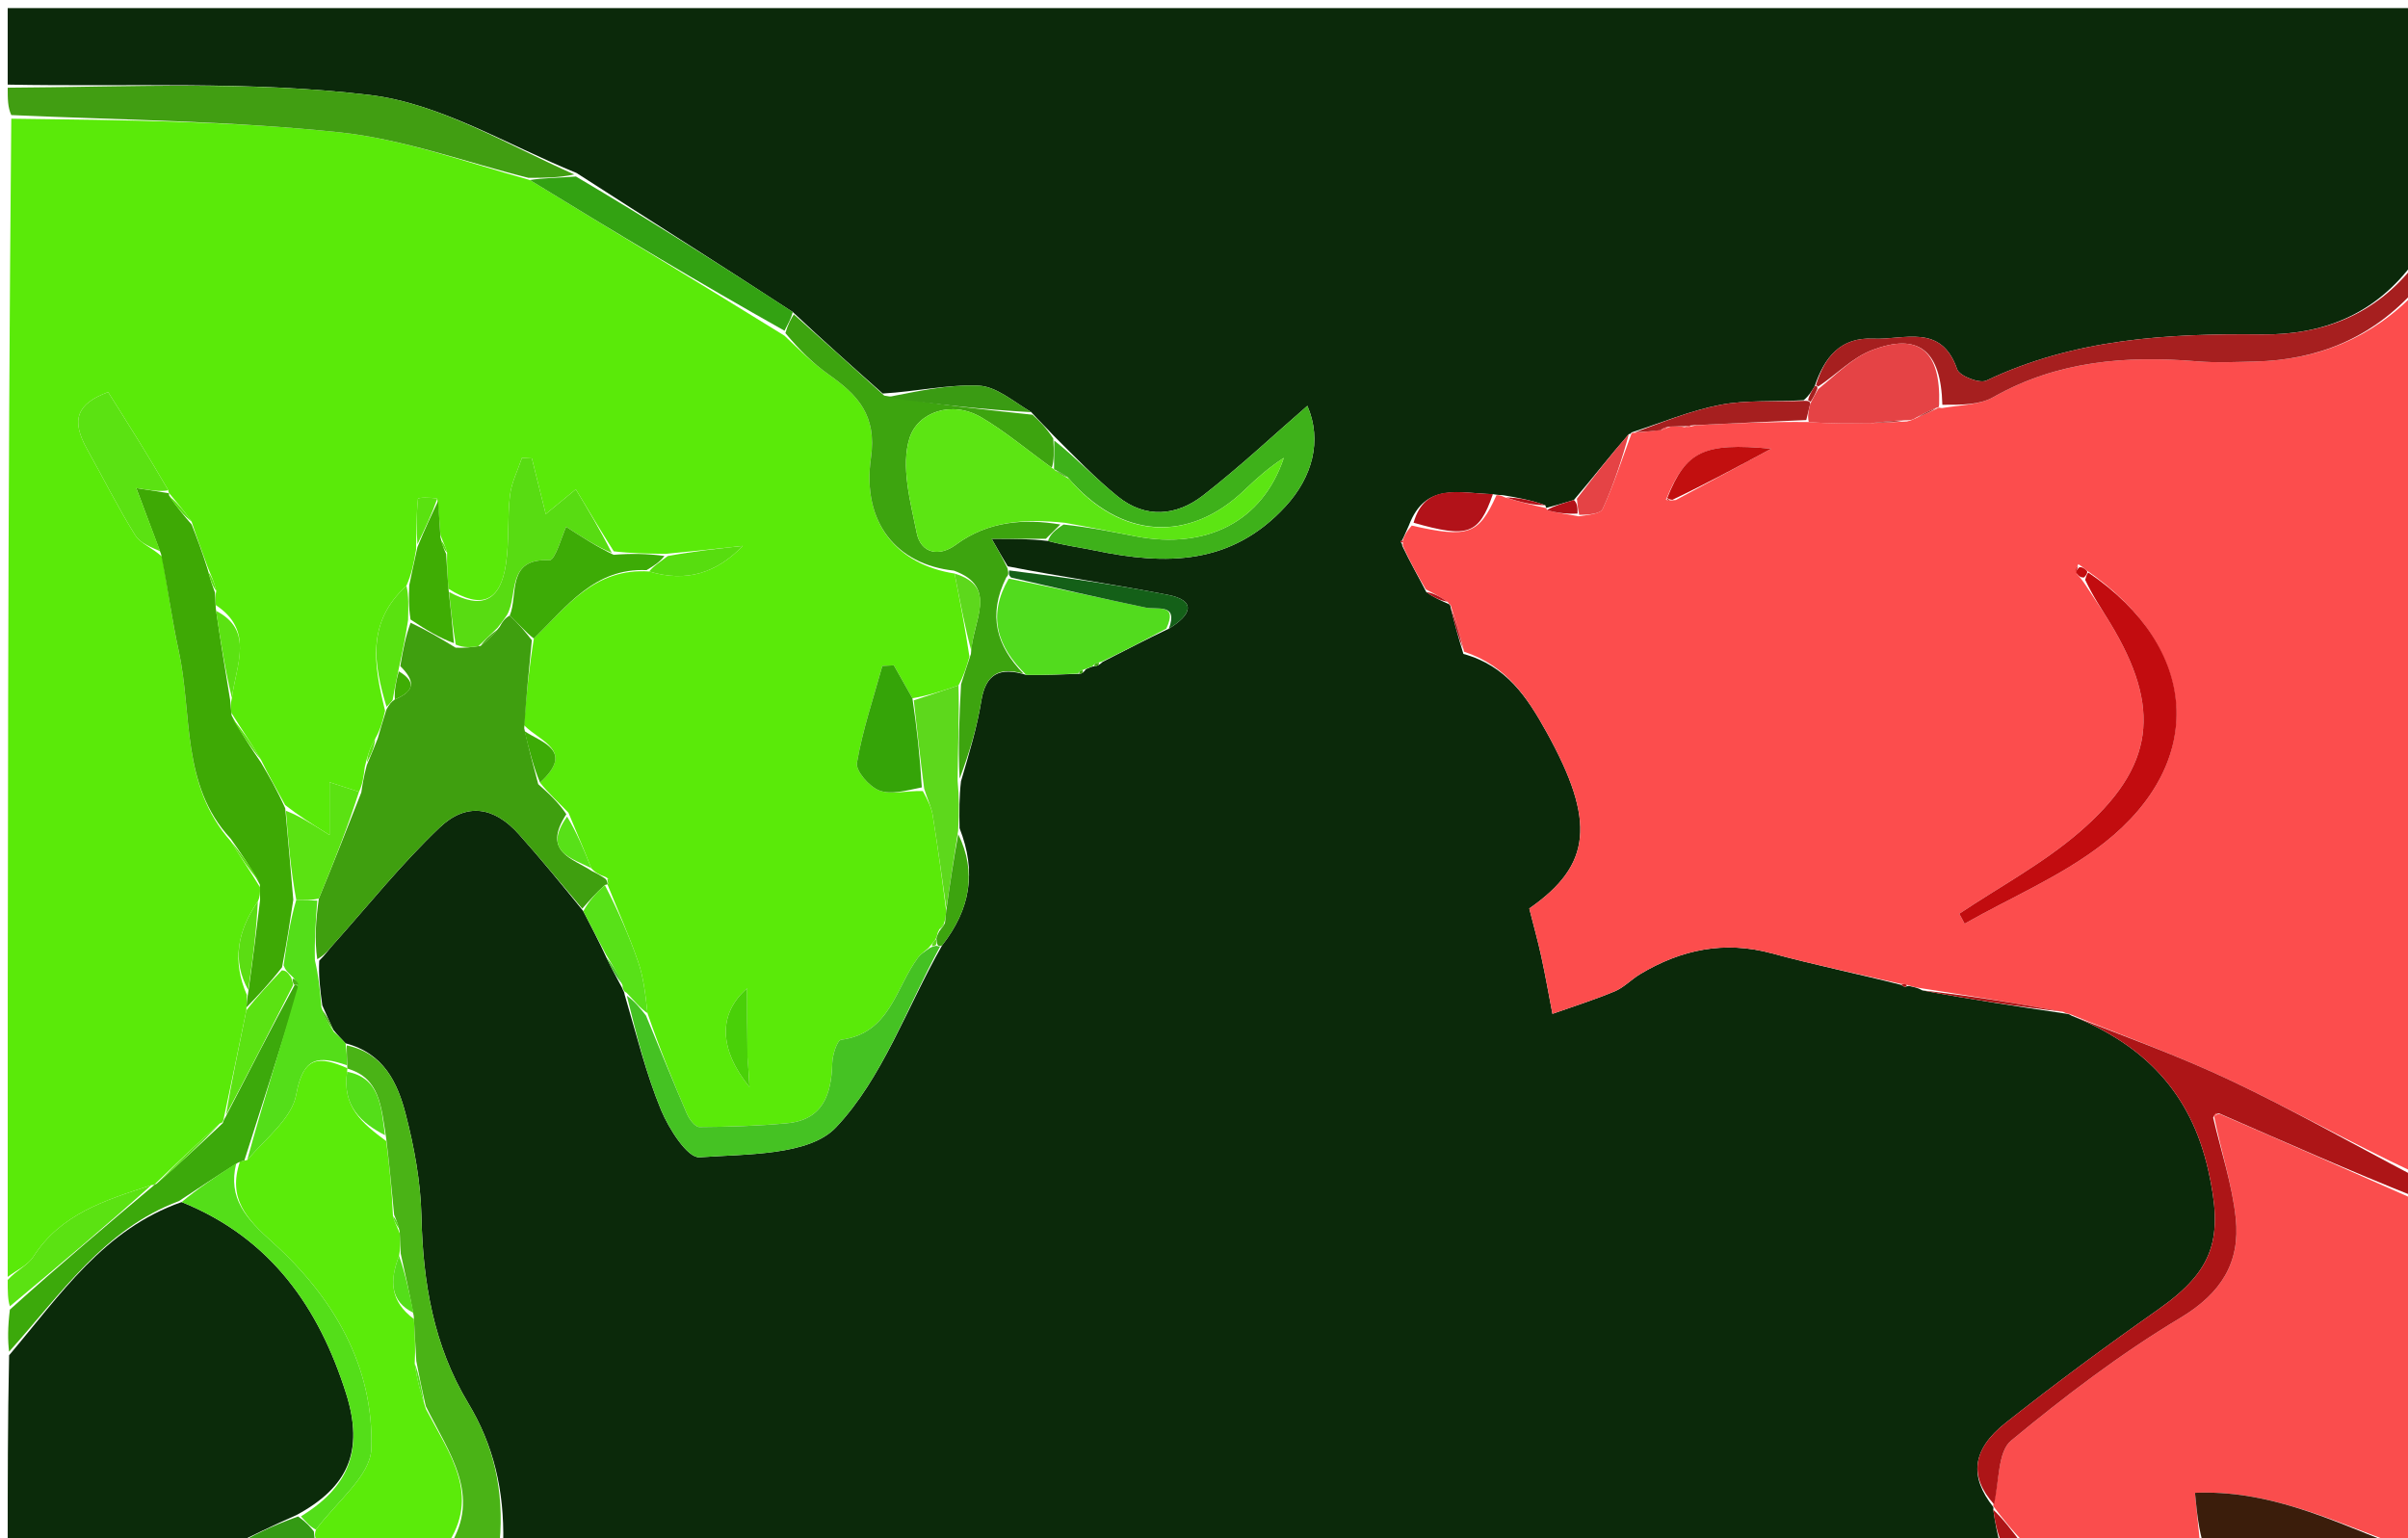 <svg version="1.1" id="Layer_1" xmlns="http://www.w3.org/2000/svg" xmlns:xlink="http://www.w3.org/1999/xlink" x="0px" y="0px"
	 width="100%" viewBox="0 0 313 200" enable-background="new 0 0 313 200" xml:space="preserve">
<path fill="#0B290A" opacity="1" stroke="none" 
	d="
M260,201 
	C195.312,201 130.625,201 65.409,200.547 
	C65.558,193.748 64.155,187.879 60.869,182.429 
	C56.355,174.939 54.973,166.726 54.777,158.092 
	C54.677,153.657 53.846,149.16 52.734,144.848 
	C51.692,140.805 49.895,136.926 44.914,135.635 
	C44.305,134.959 43.849,134.55 43.318,133.86 
	C42.823,132.747 42.403,131.914 41.891,130.706 
	C41.596,128.566 41.393,126.801 41.492,124.894 
	C42.294,124.105 42.753,123.421 43.297,122.813 
	C47.87,117.7 52.181,112.309 57.136,107.595 
	C60.655,104.247 64.255,104.892 67.442,108.456 
	C70.266,111.614 72.946,114.901 75.818,118.451 
	C76.886,120.541 77.825,122.311 78.794,124.422 
	C79.499,125.934 80.173,127.105 80.884,128.465 
	C80.921,128.654 81.17,128.946 81.201,129.333 
	C82.757,134.6 83.982,139.605 85.931,144.31 
	C86.94,146.744 89.369,150.562 90.92,150.451 
	C97.042,150.012 105.173,150.255 108.664,146.562 
	C114.7,140.179 117.835,131.053 122.469,122.885 
	C126.122,118.198 126.973,113.362 124.723,107.661 
	C124.691,105.423 124.671,103.631 124.912,101.573 
	C125.984,97.917 126.994,94.56 127.55,91.13 
	C128.111,87.668 129.854,86.647 133.39,87.738 
	C135.868,87.775 138.01,87.671 140.316,87.6 
	C140.725,87.555 140.85,87.387 141.159,86.995 
	C141.662,86.765 141.862,86.669 142.253,86.604 
	C142.723,86.574 142.909,86.409 143.346,86.031 
	C146.326,84.526 148.963,83.129 151.942,81.721 
	C154.886,79.922 155.57,78.071 151.779,77.327 
	C144.957,75.987 138.061,75.021 130.987,73.622 
	C130.276,72.46 129.773,71.575 128.904,70.047 
	C131.758,70.047 133.849,70.047 136.217,70.327 
	C138.458,70.927 140.438,71.173 142.385,71.579 
	C151.517,73.482 160.044,73.507 167.105,65.821 
	C170.556,62.066 171.904,57.326 169.936,52.758 
	C165.533,56.577 161.124,60.727 156.362,64.42 
	C152.932,67.081 148.896,67.451 145.306,64.552 
	C142.384,62.193 139.781,59.437 136.909,56.59 
	C135.926,55.521 135.07,54.718 134.055,53.586 
	C131.669,52.157 129.477,50.231 127.209,50.137 
	C123.167,49.968 119.079,50.907 114.739,51.161 
	C110.707,47.583 106.946,44.228 103.043,40.562 
	C93.654,34.421 84.406,28.591 74.948,22.494 
	C65.856,18.791 57.201,13.445 48.037,12.345 
	C32.527,10.484 16.696,11.306 1,11 
	C1,7.671 1,4.342 1,1.051 
	C105.333,1.051 209.667,1.051 314,1.051 
	C314,11.756 314,22.409 313.893,33.862 
	C308.757,41.045 301.667,43.559 294.069,43.476 
	C281.678,43.34 269.612,44.04 258.19,49.476 
	C257.303,49.898 254.693,48.876 254.396,48.008 
	C252.33,41.968 247.467,44.222 243.473,44.029 
	C239.286,43.826 237.172,46.362 235.864,50.244 
	C235.416,50.938 235.161,51.429 234.453,52.025 
	C230.528,52.261 226.976,51.98 223.604,52.632 
	C219.695,53.387 215.944,54.961 212.062,56.223 
	C212,56.267 212.052,56.41 211.724,56.438 
	C209.255,59.257 207.113,62.047 204.58,65 
	C203.112,65.454 202.035,65.747 200.972,66.034 
	C200.985,66.03 200.981,66.057 200.863,65.682 
	C199.005,65.001 197.265,64.696 195.356,64.377 
	C194.961,64.353 194.735,64.362 194.052,64.243 
	C189.719,64.135 185.273,62.651 183.133,68.304 
	C182.703,69.228 182.507,69.78 182.226,70.274 
	C182.142,70.217 182.045,70.479 182.045,70.479 
	C182.045,70.479 182.263,70.546 182.271,70.955 
	C183.298,73.116 184.317,74.869 185.394,76.966 
	C186.395,77.7 187.338,78.091 188.34,78.535 
	C188.399,78.589 188.549,78.64 188.565,79.01 
	C189.081,81.143 189.581,82.907 190.219,85.012 
	C195.829,86.55 198.52,90.652 201.025,95.174 
	C207.461,106.79 206.904,112.457 198.78,118.107 
	C199.332,120.29 199.895,122.291 200.335,124.319 
	C200.875,126.801 201.312,129.306 201.794,131.801 
	C204.497,130.841 207.242,129.979 209.886,128.876 
	C211.081,128.378 212.036,127.333 213.17,126.652 
	C218.509,123.443 224.122,122.261 230.307,123.938 
	C235.868,125.446 241.522,126.607 247.19,128.053 
	C247.246,128.186 247.647,128.309 247.647,128.309 
	C247.647,128.309 247.989,128.109 248.257,128.203 
	C248.9,128.353 249.275,128.409 249.887,128.757 
	C256.194,129.946 262.262,130.844 268.493,131.773 
	C268.655,131.805 268.986,131.809 269.258,132.034 
	C278.772,135.877 284.768,142.077 287.034,152.123 
	C289.03,160.969 287.831,165.106 280.504,170.255 
	C273.77,174.985 267.136,179.877 260.687,184.986 
	C256.265,188.488 255.996,192.001 259.097,195.914 
	C259.029,195.909 259.165,195.893 259.092,196.265 
	C259.345,198.092 259.673,199.546 260,201 
z"/>
<path fill="#5AEA09" opacity="1" stroke="none" 
	d="
M1,166 
	C1,115.979 1,65.958 1.467,15.428 
	C15.994,15.607 30.113,15.727 44.09,17.198 
	C52.401,18.073 60.489,21.074 68.877,23.404 
	C80.006,30.239 90.934,36.79 101.978,43.646 
	C103.957,45.539 105.716,47.274 107.706,48.682 
	C111.486,51.354 113.993,53.958 113.206,59.518 
	C112.008,67.98 116.579,73.381 124.081,74.562 
	C124.812,78.303 125.447,81.668 126.013,85.367 
	C125.602,86.789 125.26,87.877 124.589,89.101 
	C122.432,89.841 120.604,90.445 118.601,90.777 
	C117.68,89.169 116.933,87.833 116.187,86.496 
	C115.687,86.522 115.187,86.548 114.688,86.574 
	C113.528,90.762 112.118,94.908 111.388,99.17 
	C111.206,100.228 112.997,102.273 114.297,102.766 
	C115.847,103.355 117.845,102.762 119.953,102.841 
	C120.594,104.005 121.077,104.985 121.243,106.016 
	C121.887,110.036 122.431,114.072 122.991,118.412 
	C122.924,119.135 122.879,119.548 122.676,120.114 
	C122.316,120.481 122.136,120.713 121.907,121.218 
	C121.794,121.648 121.752,121.821 121.574,122.156 
	C121.261,122.541 121.103,122.776 120.704,123.234 
	C120.075,123.782 119.642,124.07 119.348,124.462 
	C116.411,128.376 115.712,134.341 109.334,135.171 
	C108.806,135.239 108.205,137.156 108.177,138.228 
	C108.07,142.315 106.95,145.591 102.27,146.03 
	C98.499,146.383 94.698,146.496 90.909,146.518 
	C90.363,146.521 89.597,145.508 89.294,144.809 
	C87.461,140.574 85.733,136.294 84.163,131.721 
	C83.901,129.275 83.651,127.065 82.942,125.014 
	C81.768,121.619 80.299,118.325 78.959,114.978 
	C78.964,114.966 78.987,114.96 79.063,114.852 
	C79.227,114.468 79.161,114.232 78.666,113.992 
	C77.9,113.71 77.408,113.468 76.863,112.882 
	C75.869,110.347 74.927,108.156 73.889,105.657 
	C72.516,104.215 71.239,103.08 70.195,101.739 
	C74.786,97.55 70.289,96.49 68.109,94.273 
	C68.419,90.34 68.776,86.783 69.392,83.01 
	C73.747,78.741 77.324,73.827 84.383,74.293 
	C89.227,75.753 93.118,74.502 96.551,70.969 
	C93.351,71.318 90.151,71.667 86.518,72.005 
	C84.063,71.969 82.041,71.943 79.781,71.675 
	C77.988,68.844 76.434,66.257 74.846,63.612 
	C73.485,64.732 72.426,65.603 70.939,66.828 
	C70.245,64.044 69.691,61.82 69.137,59.596 
	C68.706,59.574 68.275,59.551 67.844,59.528 
	C67.306,61.141 66.489,62.721 66.291,64.375 
	C65.939,67.324 66.204,70.353 65.772,73.284 
	C65.05,78.184 62.634,79.275 58.294,76.542 
	C58.147,74.764 58.072,73.393 58.113,71.83 
	C57.919,71.082 57.609,70.526 57.251,69.567 
	C57.119,67.815 57.034,66.466 56.842,64.828 
	C55.898,64.638 54.353,64.663 54.333,64.849 
	C54.115,66.908 54.134,68.992 54.086,71.44 
	C53.788,73.232 53.493,74.653 52.83,76.156 
	C47.61,80.897 48.59,86.438 50.056,92.397 
	C49.726,93.832 49.41,94.924 48.761,96.051 
	C48.098,97.162 47.768,98.237 47.422,99.685 
	C47.259,101.044 47.111,102.029 46.664,102.934 
	C45.229,102.481 44.096,102.109 42.834,101.694 
	C42.834,104.117 42.834,106.085 42.834,108.554 
	C40.395,107.023 38.779,106.008 37.071,104.665 
	C35.966,102.61 34.952,100.883 33.927,98.78 
	C32.65,96.596 31.384,94.788 30.073,92.665 
	C29.995,91.927 29.962,91.504 30.139,90.726 
	C30.727,86.357 33.038,81.96 28.057,78.673 
	C27.991,77.915 27.968,77.48 28.108,76.809 
	C27.863,75.713 27.454,74.852 26.97,73.653 
	C26.235,71.606 25.575,69.898 24.908,67.821 
	C23.894,66.336 22.889,65.22 21.937,64.057 
	C21.989,64.01 21.881,64.107 21.879,63.739 
	C19.293,59.274 16.708,55.178 14.054,50.972 
	C9.996,52.493 9.164,54.551 11.344,58.436 
	C13.427,62.15 15.331,65.972 17.577,69.583 
	C18.252,70.669 19.808,71.207 21.075,72.382 
	C21.853,76.693 22.36,80.653 23.214,84.537 
	C25.035,92.819 23.488,102.048 30.02,109.393 
	C31.294,111.502 32.536,113.255 33.794,115.34 
	C33.81,116.117 33.809,116.56 33.514,117.184 
	C30.852,121.061 30.159,124.92 32.093,129.355 
	C32.08,130.105 32.061,130.533 32.021,131.353 
	C31.035,136.232 30.071,140.719 29.083,145.409 
	C29.059,145.612 28.956,146.007 28.602,146.038 
	C25.516,148.733 22.784,151.398 20.024,154.039 
	C19.996,154.015 20.057,154.051 19.678,154.069 
	C13.606,156.039 7.866,157.846 4.332,163.375 
	C3.613,164.501 2.13,165.138 1,166 
M97.112,136.894 
	C97.112,134.218 97.112,131.541 97.112,128.492 
	C93.304,131.777 93.448,136.458 97.419,141.315 
	C97.33,139.755 97.27,138.701 97.112,136.894 
z"/>
<path fill="#FC4D4D" opacity="1" stroke="none" 
	d="
M194.51,64.392 
	C194.735,64.362 194.961,64.353 195.604,64.652 
	C197.674,65.314 199.328,65.685 200.981,66.057 
	C200.981,66.057 200.985,66.03 201.083,66.305 
	C202.446,66.707 203.712,66.833 205.191,67.123 
	C206.412,66.926 208.016,66.836 208.325,66.156 
	C209.764,62.997 210.844,59.674 212.052,56.41 
	C212.052,56.41 212,56.267 212.444,56.255 
	C213.895,56.133 214.903,56.024 216.084,55.864 
	C216.48,55.729 216.685,55.61 217.215,55.432 
	C218.017,55.408 218.476,55.412 218.999,55.539 
	C219.396,55.56 219.729,55.456 220.519,55.283 
	C225.578,55.012 230.181,54.81 235.108,54.866 
	C237.976,55.092 240.518,55.061 243.445,54.992 
	C245.099,54.915 246.37,54.875 247.876,54.789 
	C248.423,54.661 248.71,54.526 249.3,54.236 
	C250.429,53.753 251.233,53.375 252.019,52.987 
	C252.002,52.976 251.996,53.015 252.412,53.05 
	C254.924,52.631 257.29,52.652 259.071,51.641 
	C267.409,46.912 276.339,46.202 285.606,46.976 
	C288.083,47.183 290.593,47.06 293.086,47.002 
	C301.258,46.809 308.305,43.965 314,38 
	C314,76.021 314,114.042 313.696,152.375 
	C305.604,148.594 297.936,144.247 289.991,140.484 
	C283.153,137.246 276,134.675 268.986,131.809 
	C268.986,131.809 268.655,131.805 268.179,131.547 
	C261.685,130.347 255.667,129.406 249.649,128.464 
	C249.275,128.409 248.9,128.353 248.058,128.094 
	C247.591,127.891 247.135,127.921 247.135,127.921 
	C241.522,126.607 235.868,125.446 230.307,123.938 
	C224.122,122.261 218.509,123.443 213.17,126.652 
	C212.036,127.333 211.081,128.378 209.886,128.876 
	C207.242,129.979 204.497,130.841 201.794,131.801 
	C201.312,129.306 200.875,126.801 200.335,124.319 
	C199.895,122.291 199.332,120.29 198.78,118.107 
	C206.904,112.457 207.461,106.79 201.025,95.174 
	C198.52,90.652 195.829,86.55 190.314,84.726 
	C189.697,82.279 189.123,80.459 188.549,78.64 
	C188.549,78.64 188.399,78.589 188.19,78.274 
	C187.099,77.513 186.217,77.068 185.336,76.622 
	C184.317,74.869 183.298,73.116 182.334,70.915 
	C182.389,70.467 182.311,70.331 182.311,70.331 
	C182.507,69.78 182.703,69.228 183.507,68.327 
	C190.82,69.986 192.22,69.504 194.51,64.392 
M270.007,74.66 
	C270.206,74.908 270.442,75.113 270.985,75.904 
	C272.074,77.575 273.209,79.22 274.245,80.924 
	C281.007,92.042 280.146,99.679 270.276,108.189 
	C265.545,112.267 259.903,115.288 254.673,118.787 
	C254.905,119.219 255.136,119.65 255.367,120.082 
	C261.459,116.62 268.093,113.848 273.534,109.562 
	C286.913,99.023 285.783,84.141 271.159,74.107 
	C270.95,73.901 270.723,73.718 270.14,73.342 
	C270.009,73.65 269.879,73.958 270.007,74.66 
M217.833,65.003 
	C221.71,62.917 225.587,60.831 230.223,58.336 
	C221.412,57.493 219.14,58.681 216.547,64.965 
	C216.748,65.034 216.95,65.102 217.833,65.003 
z"/>
<path fill="#FA4D4D" opacity="1" stroke="none" 
	d="
M314,156 
	C314,170 314.02,184 313.966,198 
	C313.961,199.27 315.085,201.612 311.337,200.675 
	C302.595,197.421 294.701,193.687 285.31,194.07 
	C285.579,196.772 285.789,198.886 286,201 
	C278.646,201 271.292,201 263.295,200.729 
	C261.49,198.936 260.328,197.415 259.165,195.893 
	C259.165,195.893 259.029,195.909 259.118,195.557 
	C259.888,192.503 259.676,188.723 261.407,187.29 
	C268.379,181.518 275.652,175.974 283.404,171.328 
	C288.732,168.134 291.216,164.116 290.61,158.372 
	C290.145,153.962 288.691,149.657 287.808,145.172 
	C287.94,145.04 288.203,144.773 288.563,144.835 
	C297.283,148.599 305.641,152.299 314,156 
z"/>
<path fill="#0B2B0A" opacity="1" stroke="none" 
	d="
M30,201 
	C20.412,201 10.825,201 1,201 
	C1,192.981 1,184.959 1.183,176.19 
	C7.947,168.197 13.512,159.8 23.611,156.27 
	C35.274,160.98 41.477,170.081 44.98,181.134 
	C47.378,188.7 45.188,193.386 38.518,196.971 
	C35.432,198.322 32.716,199.661 30,201 
z"/>
<path fill="#5BEB0A" opacity="1" stroke="none" 
	d="
M58,201 
	C52.645,201 47.29,201 41.433,200.68 
	C40.886,199.934 40.842,199.508 41.068,198.859 
	C43.77,195.216 48.148,191.863 48.268,188.364 
	C48.639,177.583 43.28,168.569 35.422,161.5 
	C32.004,158.425 29.583,155.803 31.188,151.012 
	C31.378,150.946 31.769,150.854 32.131,150.806 
	C34.593,147.952 37.948,145.375 38.507,142.291 
	C39.419,137.255 41.477,137.262 45.131,138.86 
	C45.159,138.864 45.155,138.919 45.121,139.329 
	C44.447,143.868 47.069,146.029 50.205,148.349 
	C50.647,151.794 50.939,154.862 51.081,158.12 
	C51.275,158.883 51.619,159.455 51.985,160.393 
	C52.031,161.49 52.055,162.222 51.878,163.268 
	C50.589,166.571 50.757,169.209 53.801,171.474 
	C53.929,173.578 54.021,175.262 53.907,177.251 
	C54.191,179.335 54.68,181.113 55.362,183.182 
	C58.437,189.026 62.58,194.404 58,201 
z"/>
<path fill="#AD1517" opacity="1" stroke="none" 
	d="
M314,155.625 
	C305.641,152.299 297.283,148.599 288.444,144.74 
	C287.868,144.822 287.772,145.064 287.676,145.305 
	C288.691,149.657 290.145,153.962 290.61,158.372 
	C291.216,164.116 288.732,168.134 283.404,171.328 
	C275.652,175.974 268.379,181.518 261.407,187.29 
	C259.676,188.723 259.888,192.503 259.186,195.561 
	C255.996,192.001 256.265,188.488 260.687,184.986 
	C267.136,179.877 273.77,174.985 280.504,170.255 
	C287.831,165.106 289.03,160.969 287.034,152.123 
	C284.768,142.077 278.772,135.877 269.258,132.034 
	C276,134.675 283.153,137.246 289.991,140.484 
	C297.936,144.247 305.604,148.594 313.696,152.844 
	C314,153.75 314,154.5 314,155.625 
z"/>
<path fill="#419E12" opacity="1" stroke="none" 
	d="
M68.677,23.12 
	C60.489,21.074 52.401,18.073 44.09,17.198 
	C30.113,15.727 15.994,15.607 1.467,14.96 
	C1,13.933 1,12.867 1,11.4 
	C16.696,11.306 32.527,10.484 48.037,12.345 
	C57.201,13.445 65.856,18.791 74.654,22.678 
	C72.605,23.126 70.641,23.123 68.677,23.12 
z"/>
<path fill="#4AB316" opacity="1" stroke="none" 
	d="
M58.438,201 
	C62.58,194.404 58.437,189.026 55.34,182.797 
	C54.788,180.397 54.45,178.671 54.112,176.945 
	C54.021,175.262 53.929,173.578 53.78,171.091 
	C53.174,167.843 52.627,165.399 52.08,162.954 
	C52.055,162.222 52.031,161.49 51.95,160.113 
	C51.673,158.955 51.452,158.443 51.231,157.93 
	C50.939,154.862 50.647,151.794 50.197,147.959 
	C49.535,143.771 49.375,140.147 45.155,138.919 
	C45.155,138.919 45.159,138.864 45.128,138.493 
	C45.088,137.381 45.077,136.641 45.067,135.901 
	C49.895,136.926 51.692,140.805 52.734,144.848 
	C53.846,149.16 54.677,153.657 54.777,158.092 
	C54.973,166.726 56.355,174.939 60.869,182.429 
	C64.155,187.879 65.558,193.748 64.941,200.547 
	C62.958,201 60.917,201 58.438,201 
z"/>
<path fill="#A61F1F" opacity="1" stroke="none" 
	d="
M314,37.6 
	C308.305,43.965 301.258,46.809 293.086,47.002 
	C290.593,47.06 288.083,47.183 285.606,46.976 
	C276.339,46.202 267.409,46.912 259.071,51.641 
	C257.29,52.652 254.924,52.631 252.473,52.624 
	C252.293,45.548 249.374,43.181 243.268,45.545 
	C240.75,46.52 238.696,48.695 236.337,50.254 
	C236.244,50.183 236.056,50.041 236.056,50.041 
	C237.172,46.362 239.286,43.826 243.473,44.029 
	C247.467,44.222 252.33,41.968 254.396,48.008 
	C254.693,48.876 257.303,49.898 258.19,49.476 
	C269.612,44.04 281.678,43.34 294.069,43.476 
	C301.667,43.559 308.757,41.045 313.893,34.331 
	C314,35.067 314,36.133 314,37.6 
z"/>
<path fill="#3CA90B" opacity="1" stroke="none" 
	d="
M31.769,150.854 
	C31.769,150.854 31.378,150.946 30.899,151.17 
	C28.033,152.977 25.645,154.561 23.258,156.145 
	C13.512,159.8 7.947,168.197 1.183,175.721 
	C1,174.286 1,172.571 1.283,170.254 
	C7.729,164.451 13.893,159.251 20.057,154.051 
	C20.057,154.051 19.996,154.015 20.333,153.904 
	C23.433,151.198 26.194,148.603 28.956,146.007 
	C28.956,146.007 29.059,145.612 29.341,145.164 
	C32.451,139.161 35.28,133.607 38.298,128.055 
	C38.488,128.059 38.868,128.071 38.838,128.469 
	C36.462,136.196 34.115,143.525 31.769,150.854 
z"/>
<path fill="#3B1D0B" opacity="1" stroke="none" 
	d="
M286.469,201 
	C285.789,198.886 285.579,196.772 285.31,194.07 
	C294.701,193.687 302.595,197.421 310.837,200.675 
	C302.979,201 294.958,201 286.469,201 
z"/>
<path fill="#5BE212" opacity="1" stroke="none" 
	d="
M19.678,154.069 
	C13.893,159.251 7.729,164.451 1.283,169.825 
	C1,168.933 1,167.867 1,166.4 
	C2.13,165.138 3.613,164.501 4.332,163.375 
	C7.866,157.846 13.606,156.039 19.678,154.069 
z"/>
<path fill="#349A14" opacity="1" stroke="none" 
	d="
M40.797,199.082 
	C40.842,199.508 40.886,199.934 40.965,200.68 
	C37.639,201 34.277,201 30.458,201 
	C32.716,199.661 35.432,198.322 38.746,197.146 
	C39.828,197.9 40.313,198.491 40.797,199.082 
z"/>
<path fill="#AD1517" opacity="1" stroke="none" 
	d="
M259.092,196.265 
	C260.328,197.415 261.49,198.936 262.826,200.729 
	C262.25,201 261.5,201 260.375,201 
	C259.673,199.546 259.345,198.092 259.092,196.265 
z"/>
<path fill="#3F9F0F" opacity="1" stroke="none" 
	d="
M76.916,113.226 
	C77.408,113.468 77.9,113.71 78.676,114.224 
	C78.96,114.497 78.987,114.96 78.987,114.96 
	C78.987,114.96 78.964,114.966 78.625,115.053 
	C77.421,116.137 76.555,117.134 75.689,118.131 
	C72.946,114.901 70.266,111.614 67.442,108.456 
	C64.255,104.892 60.655,104.247 57.136,107.595 
	C52.181,112.309 47.87,117.7 43.297,122.813 
	C42.753,123.421 42.294,124.105 41.237,124.702 
	C40.866,122.128 41.052,119.605 41.446,116.809 
	C43.424,112.028 45.194,107.521 46.964,103.014 
	C47.111,102.029 47.259,101.044 47.67,99.489 
	C48.322,97.951 48.708,96.984 49.095,96.016 
	C49.41,94.924 49.726,93.832 50.231,92.237 
	C50.638,91.501 50.843,91.259 51.328,90.928 
	C54.062,89.797 53.908,88.476 52.032,86.594 
	C52.38,84.48 52.718,82.748 53.372,80.954 
	C55.457,81.934 57.226,82.974 59.225,84.199 
	C60.357,84.262 61.258,84.139 62.478,83.968 
	C63.493,83.19 64.189,82.461 64.956,81.481 
	C65.318,80.805 65.609,80.38 66.26,80.017 
	C67.457,81.128 68.295,82.177 69.133,83.226 
	C68.776,86.783 68.419,90.34 68.139,94.676 
	C68.799,97.618 69.381,99.782 69.963,101.946 
	C71.239,103.08 72.516,104.215 73.615,105.848 
	C70.399,110.762 74.449,111.593 76.916,113.226 
z"/>
<path fill="#3DA40F" opacity="1" stroke="none" 
	d="
M123.986,74.184 
	C116.579,73.381 112.008,67.98 113.206,59.518 
	C113.993,53.958 111.486,51.354 107.706,48.682 
	C105.716,47.274 103.957,45.539 102.088,43.304 
	C102.449,42.062 102.817,41.467 103.184,40.872 
	C106.946,44.228 110.707,47.583 114.939,51.432 
	C121.678,52.589 127.946,53.252 134.215,53.916 
	C135.07,54.718 135.926,55.521 136.904,57.004 
	C137.019,58.788 137.011,59.891 136.722,60.813 
	C133.49,58.487 130.684,56.099 127.555,54.257 
	C123.683,51.979 119.276,53.621 118.229,56.939 
	C117.071,60.608 118.335,65.207 119.157,69.278 
	C119.694,71.937 122.049,72.438 124.239,70.822 
	C128.436,67.725 133.12,67.408 137.827,68.182 
	C137.065,68.948 136.502,69.497 135.94,70.047 
	C133.849,70.047 131.758,70.047 128.904,70.047 
	C129.773,71.575 130.276,72.46 130.958,73.878 
	C131.12,74.583 131.103,74.754 130.797,75.068 
	C128.358,79.956 129.53,84.018 133.055,87.597 
	C129.854,86.647 128.111,87.668 127.55,91.13 
	C126.994,94.56 125.984,97.917 124.736,101.23 
	C124.505,97.091 124.712,93.027 124.918,88.964 
	C125.26,87.877 125.602,86.789 126.205,85.01 
	C126.368,80.761 129.895,76.319 123.986,74.184 
z"/>
<path fill="#3EB11A" opacity="1" stroke="none" 
	d="
M137.004,60.994 
	C137.011,59.891 137.019,58.788 137.032,57.271 
	C139.781,59.437 142.384,62.193 145.306,64.552 
	C148.896,67.451 152.932,67.081 156.362,64.42 
	C161.124,60.727 165.533,56.577 169.936,52.758 
	C171.904,57.326 170.556,62.066 167.105,65.821 
	C160.044,73.507 151.517,73.482 142.385,71.579 
	C140.438,71.173 138.458,70.927 136.217,70.327 
	C136.502,69.497 137.065,68.948 138.244,68.187 
	C141.782,68.559 144.698,69.165 147.624,69.725 
	C156.829,71.485 164.101,67.799 166.871,59.528 
	C165.038,60.709 163.398,62.135 161.838,63.642 
	C154.576,70.656 145.66,70.129 138.772,62.038 
	C138.052,61.54 137.529,61.269 137.003,60.999 
	C137,61 137.004,60.994 137.004,60.994 
z"/>
<path fill="#45C223" opacity="1" stroke="none" 
	d="
M83.969,132.028 
	C85.733,136.294 87.461,140.574 89.294,144.809 
	C89.597,145.508 90.363,146.521 90.909,146.518 
	C94.698,146.496 98.499,146.383 102.27,146.03 
	C106.95,145.591 108.07,142.315 108.177,138.228 
	C108.205,137.156 108.806,135.239 109.334,135.171 
	C115.712,134.341 116.411,128.376 119.348,124.462 
	C119.642,124.07 120.075,123.782 120.891,123.217 
	C121.337,122.988 121.706,122.93 121.824,122.975 
	C121.941,123.02 122.186,123.077 122.186,123.077 
	C117.835,131.053 114.7,140.179 108.664,146.562 
	C105.173,150.255 97.042,150.012 90.92,150.451 
	C89.369,150.562 86.94,146.744 85.931,144.31 
	C83.982,139.605 82.757,134.6 81.479,129.452 
	C82.474,130.132 83.221,131.08 83.969,132.028 
z"/>
<path fill="#52DB1E" opacity="1" stroke="none" 
	d="
M133.39,87.738 
	C129.53,84.018 128.358,79.956 131.118,75.22 
	C137.447,76.486 143.159,77.773 148.889,78.98 
	C150.476,79.314 153.154,78.377 151.6,81.732 
	C148.963,83.129 146.326,84.526 143.164,86.037 
	C142.388,86.212 142.195,86.353 142.061,86.574 
	C141.862,86.669 141.662,86.765 141.008,87.001 
	C140.343,87.209 140.209,87.351 140.153,87.566 
	C138.01,87.671 135.868,87.775 133.39,87.738 
z"/>
<path fill="#33A212" opacity="1" stroke="none" 
	d="
M103.043,40.562 
	C102.817,41.467 102.449,42.062 101.972,42.998 
	C90.934,36.79 80.006,30.239 68.877,23.404 
	C70.641,23.123 72.605,23.126 74.863,22.945 
	C84.406,28.591 93.654,34.421 103.043,40.562 
z"/>
<path fill="#54DE19" opacity="1" stroke="none" 
	d="
M41.239,117.082 
	C41.052,119.605 40.866,122.128 40.934,124.843 
	C41.393,126.801 41.596,128.566 41.776,130.948 
	C42.3,132.423 42.847,133.282 43.394,134.14 
	C43.849,134.55 44.305,134.959 44.914,135.635 
	C45.077,136.641 45.088,137.381 45.101,138.489 
	C41.477,137.262 39.419,137.255 38.507,142.291 
	C37.948,145.375 34.593,147.952 32.131,150.806 
	C34.115,143.525 36.462,136.196 38.727,128.263 
	C38.46,127.407 38.244,127.183 37.819,126.793 
	C37.368,126.367 37.098,126.136 36.863,125.501 
	C37.306,122.389 37.715,119.682 38.51,116.986 
	C39.678,117.024 40.458,117.053 41.239,117.082 
z"/>
<path fill="#5DD81C" opacity="1" stroke="none" 
	d="
M124.589,89.101 
	C124.712,93.027 124.505,97.091 124.475,101.497 
	C124.671,103.631 124.691,105.423 124.543,107.998 
	C123.921,111.889 123.467,114.995 123.012,118.102 
	C122.431,114.072 121.887,110.036 121.243,106.016 
	C121.077,104.985 120.594,104.005 120.124,102.523 
	C119.587,98.379 119.182,94.714 118.776,91.048 
	C120.604,90.445 122.432,89.841 124.589,89.101 
z"/>
<path fill="#A61F1F" opacity="1" stroke="none" 
	d="
M234.783,54.608 
	C230.181,54.81 225.578,55.012 220.236,55.273 
	C219.309,55.36 219.122,55.388 218.935,55.416 
	C218.476,55.412 218.017,55.408 217.036,55.455 
	C216.281,55.594 216.079,55.73 215.91,55.914 
	C214.903,56.024 213.895,56.133 212.506,56.211 
	C215.944,54.961 219.695,53.387 223.604,52.632 
	C226.976,51.98 230.528,52.261 234.562,52.106 
	C235.124,52.083 235.343,52.246 235.283,52.545 
	C235.076,53.432 234.93,54.02 234.783,54.608 
z"/>
<path fill="#146018" opacity="1" stroke="none" 
	d="
M151.942,81.721 
	C153.154,78.377 150.476,79.314 148.889,78.98 
	C143.159,77.773 137.447,76.486 131.406,75.077 
	C131.103,74.754 131.12,74.583 131.167,74.155 
	C138.061,75.021 144.957,75.987 151.779,77.327 
	C155.57,78.071 154.886,79.922 151.942,81.721 
z"/>
<path fill="#58E118" opacity="1" stroke="none" 
	d="
M84.163,131.721 
	C83.221,131.08 82.474,130.132 81.448,129.065 
	C81.17,128.946 80.921,128.654 80.914,128.098 
	C80.192,126.389 79.478,125.235 78.763,124.081 
	C77.825,122.311 76.886,120.541 75.818,118.451 
	C76.555,117.134 77.421,116.137 78.621,115.064 
	C80.299,118.325 81.768,121.619 82.942,125.014 
	C83.651,127.065 83.901,129.275 84.163,131.721 
z"/>
<path fill="#3A9B13" opacity="1" stroke="none" 
	d="
M134.055,53.586 
	C127.946,53.252 121.678,52.589 115.21,51.654 
	C119.079,50.907 123.167,49.968 127.209,50.137 
	C129.477,50.231 131.669,52.157 134.055,53.586 
z"/>
<path fill="#B21219" opacity="1" stroke="none" 
	d="
M194.052,64.243 
	C192.22,69.504 190.82,69.986 183.741,67.955 
	C185.273,62.651 189.719,64.135 194.052,64.243 
z"/>
<path fill="#E54345" opacity="1" stroke="none" 
	d="
M211.724,56.438 
	C210.844,59.674 209.764,62.997 208.325,66.156 
	C208.016,66.836 206.412,66.926 205.266,66.933 
	C205.075,65.998 205.023,65.418 204.972,64.838 
	C207.113,62.047 209.255,59.257 211.724,56.438 
z"/>
<path fill="#AD1517" opacity="1" stroke="none" 
	d="
M249.887,128.757 
	C255.667,129.406 261.685,130.347 268.017,131.515 
	C262.262,130.844 256.194,129.946 249.887,128.757 
z"/>
<path fill="#3DA40F" opacity="1" stroke="none" 
	d="
M122.991,118.412 
	C123.467,114.995 123.921,111.889 124.554,108.444 
	C126.973,113.362 126.122,118.198 122.469,122.885 
	C122.186,123.077 121.941,123.02 121.836,122.741 
	C121.73,122.462 121.711,121.994 121.711,121.994 
	C121.752,121.821 121.794,121.648 122.083,121.081 
	C122.556,120.485 122.724,120.243 122.834,119.96 
	C122.879,119.548 122.924,119.135 122.991,118.412 
z"/>
<path fill="#B21219" opacity="1" stroke="none" 
	d="
M200.863,65.682 
	C199.328,65.685 197.674,65.314 195.773,64.667 
	C197.265,64.696 199.005,65.001 200.863,65.682 
z"/>
<path fill="#B21219" opacity="1" stroke="none" 
	d="
M188.565,79.01 
	C189.123,80.459 189.697,82.279 190.176,84.385 
	C189.581,82.907 189.081,81.143 188.565,79.01 
z"/>
<path fill="#4AB316" opacity="1" stroke="none" 
	d="
M43.318,133.86 
	C42.847,133.282 42.3,132.423 41.868,131.323 
	C42.403,131.914 42.823,132.747 43.318,133.86 
z"/>
<path fill="#B21219" opacity="1" stroke="none" 
	d="
M204.58,65 
	C205.023,65.418 205.075,65.998 205.052,66.768 
	C203.712,66.833 202.446,66.707 201.07,66.31 
	C202.035,65.747 203.112,65.454 204.58,65 
z"/>
<path fill="#45C223" opacity="1" stroke="none" 
	d="
M78.794,124.422 
	C79.478,125.235 80.192,126.389 80.877,127.91 
	C80.173,127.105 79.499,125.934 78.794,124.422 
z"/>
<path fill="#B21219" opacity="1" stroke="none" 
	d="
M185.394,76.966 
	C186.217,77.068 187.099,77.513 188.131,78.221 
	C187.338,78.091 186.395,77.7 185.394,76.966 
z"/>
<path fill="#A61F1F" opacity="1" stroke="none" 
	d="
M235.015,52.002 
	C235.161,51.429 235.416,50.938 235.864,50.244 
	C236.056,50.041 236.244,50.183 236.236,50.513 
	C235.933,51.31 235.638,51.778 235.343,52.246 
	C235.343,52.246 235.124,52.083 235.015,52.002 
z"/>
<path fill="#AD1517" opacity="1" stroke="none" 
	d="
M247.19,128.053 
	C247.135,127.921 247.591,127.891 247.79,128 
	C247.989,128.109 247.647,128.309 247.647,128.309 
	C247.647,128.309 247.246,128.186 247.19,128.053 
z"/>
<path fill="#B21219" opacity="1" stroke="none" 
	d="
M182.226,70.274 
	C182.311,70.331 182.389,70.467 182.326,70.507 
	C182.263,70.546 182.045,70.479 182.045,70.479 
	C182.045,70.479 182.142,70.217 182.226,70.274 
z"/>
<path fill="#3DA40F" opacity="1" stroke="none" 
	d="
M140.316,87.6 
	C140.209,87.351 140.343,87.209 140.705,87.135 
	C140.85,87.387 140.725,87.555 140.316,87.6 
z"/>
<path fill="#3DA40F" opacity="1" stroke="none" 
	d="
M142.253,86.604 
	C142.195,86.353 142.388,86.212 142.821,86.145 
	C142.909,86.409 142.723,86.574 142.253,86.604 
z"/>
<path fill="#3EA905" opacity="1" stroke="none" 
	d="
M38.124,116.976 
	C37.715,119.682 37.306,122.389 36.661,125.747 
	C34.963,127.919 33.502,129.44 32.042,130.961 
	C32.061,130.533 32.08,130.105 32.266,129.011 
	C32.892,124.566 33.35,120.785 33.807,117.004 
	C33.809,116.56 33.81,116.117 33.777,115.002 
	C32.491,112.567 31.239,110.802 29.987,109.037 
	C23.488,102.048 25.035,92.819 23.214,84.537 
	C22.36,80.653 21.853,76.693 20.939,72.054 
	C19.787,68.949 18.885,66.558 17.714,63.454 
	C19.738,63.771 20.809,63.939 21.881,64.107 
	C21.881,64.107 21.989,64.01 21.974,64.388 
	C22.945,65.907 23.93,67.048 24.916,68.19 
	C25.575,69.898 26.235,71.606 26.982,73.977 
	C27.361,75.443 27.653,76.244 27.944,77.046 
	C27.968,77.48 27.991,77.915 28.049,79.09 
	C28.698,83.58 29.314,87.33 29.929,91.081 
	C29.962,91.504 29.995,91.927 30.109,93.007 
	C31.44,95.495 32.689,97.326 33.939,99.157 
	C34.952,100.883 35.966,102.61 37.075,105.079 
	C37.488,109.539 37.806,113.257 38.124,116.976 
z"/>
<path fill="#58DC12" opacity="1" stroke="none" 
	d="
M62.16,84.016 
	C61.258,84.139 60.357,84.262 59.235,83.798 
	C58.799,81.124 58.583,79.036 58.366,76.948 
	C62.634,79.275 65.05,78.184 65.772,73.284 
	C66.204,70.353 65.939,67.324 66.291,64.375 
	C66.489,62.721 67.306,61.141 67.844,59.528 
	C68.275,59.551 68.706,59.574 69.137,59.596 
	C69.691,61.82 70.245,64.044 70.939,66.828 
	C72.426,65.603 73.485,64.732 74.846,63.612 
	C76.434,66.257 77.988,68.844 79.526,71.883 
	C77.565,71.069 75.619,69.805 73.591,68.486 
	C73.092,69.537 72.163,72.877 71.417,72.837 
	C65.751,72.531 67.388,77.387 65.9,79.954 
	C65.609,80.38 65.318,80.805 64.678,81.611 
	C63.606,82.667 62.883,83.342 62.16,84.016 
z"/>
<path fill="#35A408" opacity="1" stroke="none" 
	d="
M118.601,90.777 
	C119.182,94.714 119.587,98.379 119.821,102.363 
	C117.845,102.762 115.847,103.355 114.297,102.766 
	C112.997,102.273 111.206,100.228 111.388,99.17 
	C112.118,94.908 113.528,90.762 114.688,86.574 
	C115.187,86.548 115.687,86.522 116.187,86.496 
	C116.933,87.833 117.68,89.169 118.601,90.777 
z"/>
<path fill="#5BE212" opacity="1" stroke="none" 
	d="
M21.879,63.739 
	C20.809,63.939 19.738,63.771 17.714,63.454 
	C18.885,66.558 19.787,68.949 20.825,71.668 
	C19.808,71.207 18.252,70.669 17.577,69.583 
	C15.331,65.972 13.427,62.15 11.344,58.436 
	C9.164,54.551 9.996,52.493 14.054,50.972 
	C16.708,55.178 19.293,59.274 21.879,63.739 
z"/>
<path fill="#3DAB06" opacity="1" stroke="none" 
	d="
M66.26,80.017 
	C67.388,77.387 65.751,72.531 71.417,72.837 
	C72.163,72.877 73.092,69.537 73.591,68.486 
	C75.619,69.805 77.565,71.069 79.765,72.126 
	C82.041,71.943 84.063,71.969 86.364,72.274 
	C85.776,73.077 84.908,73.599 84.041,74.122 
	C77.324,73.827 73.747,78.741 69.392,83.01 
	C68.295,82.177 67.457,81.128 66.26,80.017 
z"/>
<path fill="#5BE212" opacity="1" stroke="none" 
	d="
M38.51,116.986 
	C37.806,113.257 37.488,109.539 37.166,105.407 
	C38.779,106.008 40.395,107.023 42.834,108.554 
	C42.834,106.085 42.834,104.117 42.834,101.694 
	C44.096,102.109 45.229,102.481 46.664,102.934 
	C45.194,107.521 43.424,112.028 41.446,116.809 
	C40.458,117.053 39.678,117.024 38.51,116.986 
z"/>
<path fill="#3FAD04" opacity="1" stroke="none" 
	d="
M58.294,76.542 
	C58.583,79.036 58.799,81.124 59.005,83.612 
	C57.226,82.974 55.457,81.934 53.362,80.541 
	C53.09,78.817 53.143,77.445 53.197,76.074 
	C53.493,74.653 53.788,73.232 54.258,71.123 
	C55.271,68.661 56.11,66.889 56.95,65.117 
	C57.034,66.466 57.119,67.815 57.254,69.845 
	C57.536,71.024 57.766,71.523 57.997,72.022 
	C58.072,73.393 58.147,74.764 58.294,76.542 
z"/>
<path fill="#5BE212" opacity="1" stroke="none" 
	d="
M32.021,131.353 
	C33.502,129.44 34.963,127.919 36.625,126.152 
	C37.098,126.136 37.368,126.367 37.84,127.06 
	C38.064,127.698 38.086,127.875 38.108,128.052 
	C35.28,133.607 32.451,139.161 29.365,144.961 
	C30.071,140.719 31.035,136.232 32.021,131.353 
z"/>
<path fill="#5AE210" opacity="1" stroke="none" 
	d="
M52.83,76.156 
	C53.143,77.445 53.09,78.817 53.046,80.602 
	C52.718,82.748 52.38,84.48 51.844,86.892 
	C51.443,88.716 51.239,89.862 51.036,91.007 
	C50.843,91.259 50.638,91.501 50.246,91.893 
	C48.59,86.438 47.61,80.897 52.83,76.156 
z"/>
<path fill="#49D008" opacity="1" stroke="none" 
	d="
M97.161,137.27 
	C97.27,138.701 97.33,139.755 97.419,141.315 
	C93.448,136.458 93.304,131.777 97.112,128.492 
	C97.112,131.541 97.112,134.218 97.161,137.27 
z"/>
<path fill="#57DD0F" opacity="1" stroke="none" 
	d="
M84.383,74.293 
	C84.908,73.599 85.776,73.077 86.798,72.285 
	C90.151,71.667 93.351,71.318 96.551,70.969 
	C93.118,74.502 89.227,75.753 84.383,74.293 
z"/>
<path fill="#5BE212" opacity="1" stroke="none" 
	d="
M30.139,90.726 
	C29.314,87.33 28.698,83.58 28.091,79.413 
	C33.038,81.96 30.727,86.357 30.139,90.726 
z"/>
<path fill="#5BDD13" opacity="1" stroke="none" 
	d="
M33.514,117.184 
	C33.35,120.785 32.892,124.566 32.261,128.69 
	C30.159,124.92 30.852,121.061 33.514,117.184 
z"/>
<path fill="#5DD81C" opacity="1" stroke="none" 
	d="
M124.081,74.562 
	C129.895,76.319 126.368,80.761 126.274,84.675 
	C125.447,81.668 124.812,78.303 124.081,74.562 
z"/>
<path fill="#5BE212" opacity="1" stroke="none" 
	d="
M28.602,146.038 
	C26.194,148.603 23.433,151.198 20.362,153.928 
	C22.784,151.398 25.516,148.733 28.602,146.038 
z"/>
<path fill="#58E118" opacity="1" stroke="none" 
	d="
M76.863,112.882 
	C74.449,111.593 70.399,110.762 73.711,106.155 
	C74.927,108.156 75.869,110.347 76.863,112.882 
z"/>
<path fill="#3DAB06" opacity="1" stroke="none" 
	d="
M70.195,101.739 
	C69.381,99.782 68.799,97.618 68.186,95.053 
	C70.289,96.49 74.786,97.55 70.195,101.739 
z"/>
<path fill="#5AE210" opacity="1" stroke="none" 
	d="
M56.842,64.828 
	C56.11,66.889 55.271,68.661 54.26,70.752 
	C54.134,68.992 54.115,66.908 54.333,64.849 
	C54.353,64.663 55.898,64.638 56.842,64.828 
z"/>
<path fill="#5BE212" opacity="1" stroke="none" 
	d="
M33.927,98.78 
	C32.689,97.326 31.44,95.495 30.154,93.322 
	C31.384,94.788 32.65,96.596 33.927,98.78 
z"/>
<path fill="#5BDD13" opacity="1" stroke="none" 
	d="
M30.02,109.393 
	C31.239,110.802 32.491,112.567 33.76,114.67 
	C32.536,113.255 31.294,111.502 30.02,109.393 
z"/>
<path fill="#5BE212" opacity="1" stroke="none" 
	d="
M24.908,67.821 
	C23.93,67.048 22.945,65.907 21.922,64.434 
	C22.889,65.22 23.894,66.336 24.908,67.821 
z"/>
<path fill="#5AE210" opacity="1" stroke="none" 
	d="
M48.761,96.051 
	C48.708,96.984 48.322,97.951 47.686,99.115 
	C47.768,98.237 48.098,97.162 48.761,96.051 
z"/>
<path fill="#5BE212" opacity="1" stroke="none" 
	d="
M28.108,76.809 
	C27.653,76.244 27.361,75.443 27.057,74.317 
	C27.454,74.852 27.863,75.713 28.108,76.809 
z"/>
<path fill="#58DC12" opacity="1" stroke="none" 
	d="
M58.113,71.83 
	C57.766,71.523 57.536,71.024 57.303,70.248 
	C57.609,70.526 57.919,71.082 58.113,71.83 
z"/>
<path fill="#5DD81C" opacity="1" stroke="none" 
	d="
M121.574,122.156 
	C121.711,121.994 121.73,122.462 121.718,122.696 
	C121.706,122.93 121.337,122.988 121.151,123.006 
	C121.103,122.776 121.261,122.541 121.574,122.156 
z"/>
<path fill="#5DD81C" opacity="1" stroke="none" 
	d="
M122.676,120.114 
	C122.724,120.243 122.556,120.485 122.154,120.824 
	C122.136,120.713 122.316,120.481 122.676,120.114 
z"/>
<path fill="#58E118" opacity="1" stroke="none" 
	d="
M79.063,114.852 
	C78.987,114.96 78.96,114.497 78.95,114.265 
	C79.161,114.232 79.227,114.468 79.063,114.852 
z"/>
<path fill="#C20C0F" opacity="1" stroke="none" 
	d="
M271.445,74.43 
	C285.783,84.141 286.913,99.023 273.534,109.562 
	C268.093,113.848 261.459,116.62 255.367,120.082 
	C255.136,119.65 254.905,119.219 254.673,118.787 
	C259.903,115.288 265.545,112.267 270.276,108.189 
	C280.146,99.679 281.007,92.042 274.245,80.924 
	C273.209,79.22 272.074,77.575 271.039,75.383 
	C271.21,74.718 271.328,74.574 271.445,74.43 
z"/>
<path fill="#E54345" opacity="1" stroke="none" 
	d="
M235.283,52.545 
	C235.638,51.778 235.933,51.31 236.33,50.583 
	C238.696,48.695 240.75,46.52 243.268,45.545 
	C249.374,43.181 252.293,45.548 252.057,52.588 
	C251.996,53.015 252.002,52.976 251.673,53.019 
	C250.555,53.488 249.765,53.914 248.974,54.34 
	C248.71,54.526 248.423,54.661 247.625,54.64 
	C245.78,54.7 244.421,54.865 243.061,55.029 
	C240.518,55.061 237.976,55.092 235.108,54.866 
	C234.93,54.02 235.076,53.432 235.283,52.545 
z"/>
<path fill="#C20F0F" opacity="1" stroke="none" 
	d="
M216.709,64.737 
	C219.14,58.681 221.412,57.493 230.223,58.336 
	C225.587,60.831 221.71,62.917 217.382,64.978 
	C216.932,64.953 216.709,64.737 216.709,64.737 
z"/>
<path fill="#A61F1F" opacity="1" stroke="none" 
	d="
M243.445,54.992 
	C244.421,54.865 245.78,54.7 247.39,54.685 
	C246.37,54.875 245.099,54.915 243.445,54.992 
z"/>
<path fill="#A61F1F" opacity="1" stroke="none" 
	d="
M249.3,54.236 
	C249.765,53.914 250.555,53.488 251.691,53.03 
	C251.233,53.375 250.429,53.753 249.3,54.236 
z"/>
<path fill="#E54345" opacity="1" stroke="none" 
	d="
M218.999,55.539 
	C219.122,55.388 219.309,55.36 219.779,55.343 
	C219.729,55.456 219.396,55.56 218.999,55.539 
z"/>
<path fill="#C20F0F" opacity="1" stroke="none" 
	d="
M217.042,65.062 
	C216.95,65.102 216.748,65.034 216.628,64.851 
	C216.709,64.737 216.932,64.953 217.042,65.062 
z"/>
<path fill="#C20C0F" opacity="1" stroke="none" 
	d="
M269.749,74.267 
	C269.879,73.958 270.009,73.65 270.124,73.625 
	C269.989,74.027 269.869,74.147 269.749,74.267 
z"/>
<path fill="#E54345" opacity="1" stroke="none" 
	d="
M216.084,55.864 
	C216.079,55.73 216.281,55.594 216.693,55.483 
	C216.685,55.61 216.48,55.729 216.084,55.864 
z"/>
<path fill="#C20C0F" opacity="1" stroke="none" 
	d="
M270.293,73.732 
	C270.723,73.718 270.95,73.901 271.302,74.268 
	C271.328,74.574 271.21,74.718 270.904,75.069 
	C270.442,75.113 270.206,74.908 269.878,74.463 
	C269.869,74.147 269.989,74.027 270.293,73.732 
z"/>
<path fill="#54DE19" opacity="1" stroke="none" 
	d="
M41.068,198.859 
	C40.313,198.491 39.828,197.9 39.116,197.134 
	C45.188,193.386 47.378,188.7 44.98,181.134 
	C41.477,170.081 35.274,160.98 23.611,156.27 
	C25.645,154.561 28.033,152.977 30.71,151.236 
	C29.583,155.803 32.004,158.425 35.422,161.5 
	C43.28,168.569 48.639,177.583 48.268,188.364 
	C48.148,191.863 43.77,195.216 41.068,198.859 
z"/>
<path fill="#54DE19" opacity="1" stroke="none" 
	d="
M45.121,139.329 
	C49.375,140.147 49.535,143.771 50.046,147.582 
	C47.069,146.029 44.447,143.868 45.121,139.329 
z"/>
<path fill="#54DE19" opacity="1" stroke="none" 
	d="
M51.878,163.268 
	C52.627,165.399 53.174,167.843 53.743,170.671 
	C50.757,169.209 50.589,166.571 51.878,163.268 
z"/>
<path fill="#54DE19" opacity="1" stroke="none" 
	d="
M53.907,177.251 
	C54.45,178.671 54.788,180.397 55.148,182.507 
	C54.68,181.113 54.191,179.335 53.907,177.251 
z"/>
<path fill="#54DE19" opacity="1" stroke="none" 
	d="
M51.081,158.12 
	C51.452,158.443 51.673,158.955 51.929,159.748 
	C51.619,159.455 51.275,158.883 51.081,158.12 
z"/>
<path fill="#FA4D4D" opacity="1" stroke="none" 
	d="
M287.808,145.172 
	C287.772,145.064 287.868,144.822 288.083,144.677 
	C288.203,144.773 287.94,145.04 287.808,145.172 
z"/>
<path fill="#4AB316" opacity="1" stroke="none" 
	d="
M38.298,128.055 
	C38.086,127.875 38.064,127.698 38.02,127.254 
	C38.244,127.183 38.46,127.407 38.757,127.866 
	C38.868,128.071 38.488,128.059 38.298,128.055 
z"/>
<path fill="#3FAD04" opacity="1" stroke="none" 
	d="
M51.328,90.928 
	C51.239,89.862 51.443,88.716 51.834,87.273 
	C53.908,88.476 54.062,89.797 51.328,90.928 
z"/>
<path fill="#3DAB06" opacity="1" stroke="none" 
	d="
M62.478,83.968 
	C62.883,83.342 63.606,82.667 64.608,81.862 
	C64.189,82.461 63.493,83.19 62.478,83.968 
z"/>
<path fill="#5CE513" opacity="1" stroke="none" 
	d="
M138.968,62.265 
	C145.66,70.129 154.576,70.656 161.838,63.642 
	C163.398,62.135 165.038,60.709 166.871,59.528 
	C164.101,67.799 156.829,71.485 147.624,69.725 
	C144.698,69.165 141.782,68.559 138.444,67.97 
	C133.12,67.408 128.436,67.725 124.239,70.822 
	C122.049,72.438 119.694,71.937 119.157,69.278 
	C118.335,65.207 117.071,60.608 118.229,56.939 
	C119.276,53.621 123.683,51.979 127.555,54.257 
	C130.684,56.099 133.49,58.487 136.722,60.813 
	C137.004,60.994 137,61 137.216,61.201 
	C137.944,61.689 138.456,61.977 138.968,62.265 
z"/>
<path fill="#3DA40F" opacity="1" stroke="none" 
	d="
M138.772,62.038 
	C138.456,61.977 137.944,61.689 137.219,61.199 
	C137.529,61.269 138.052,61.54 138.772,62.038 
z"/>
</svg>
